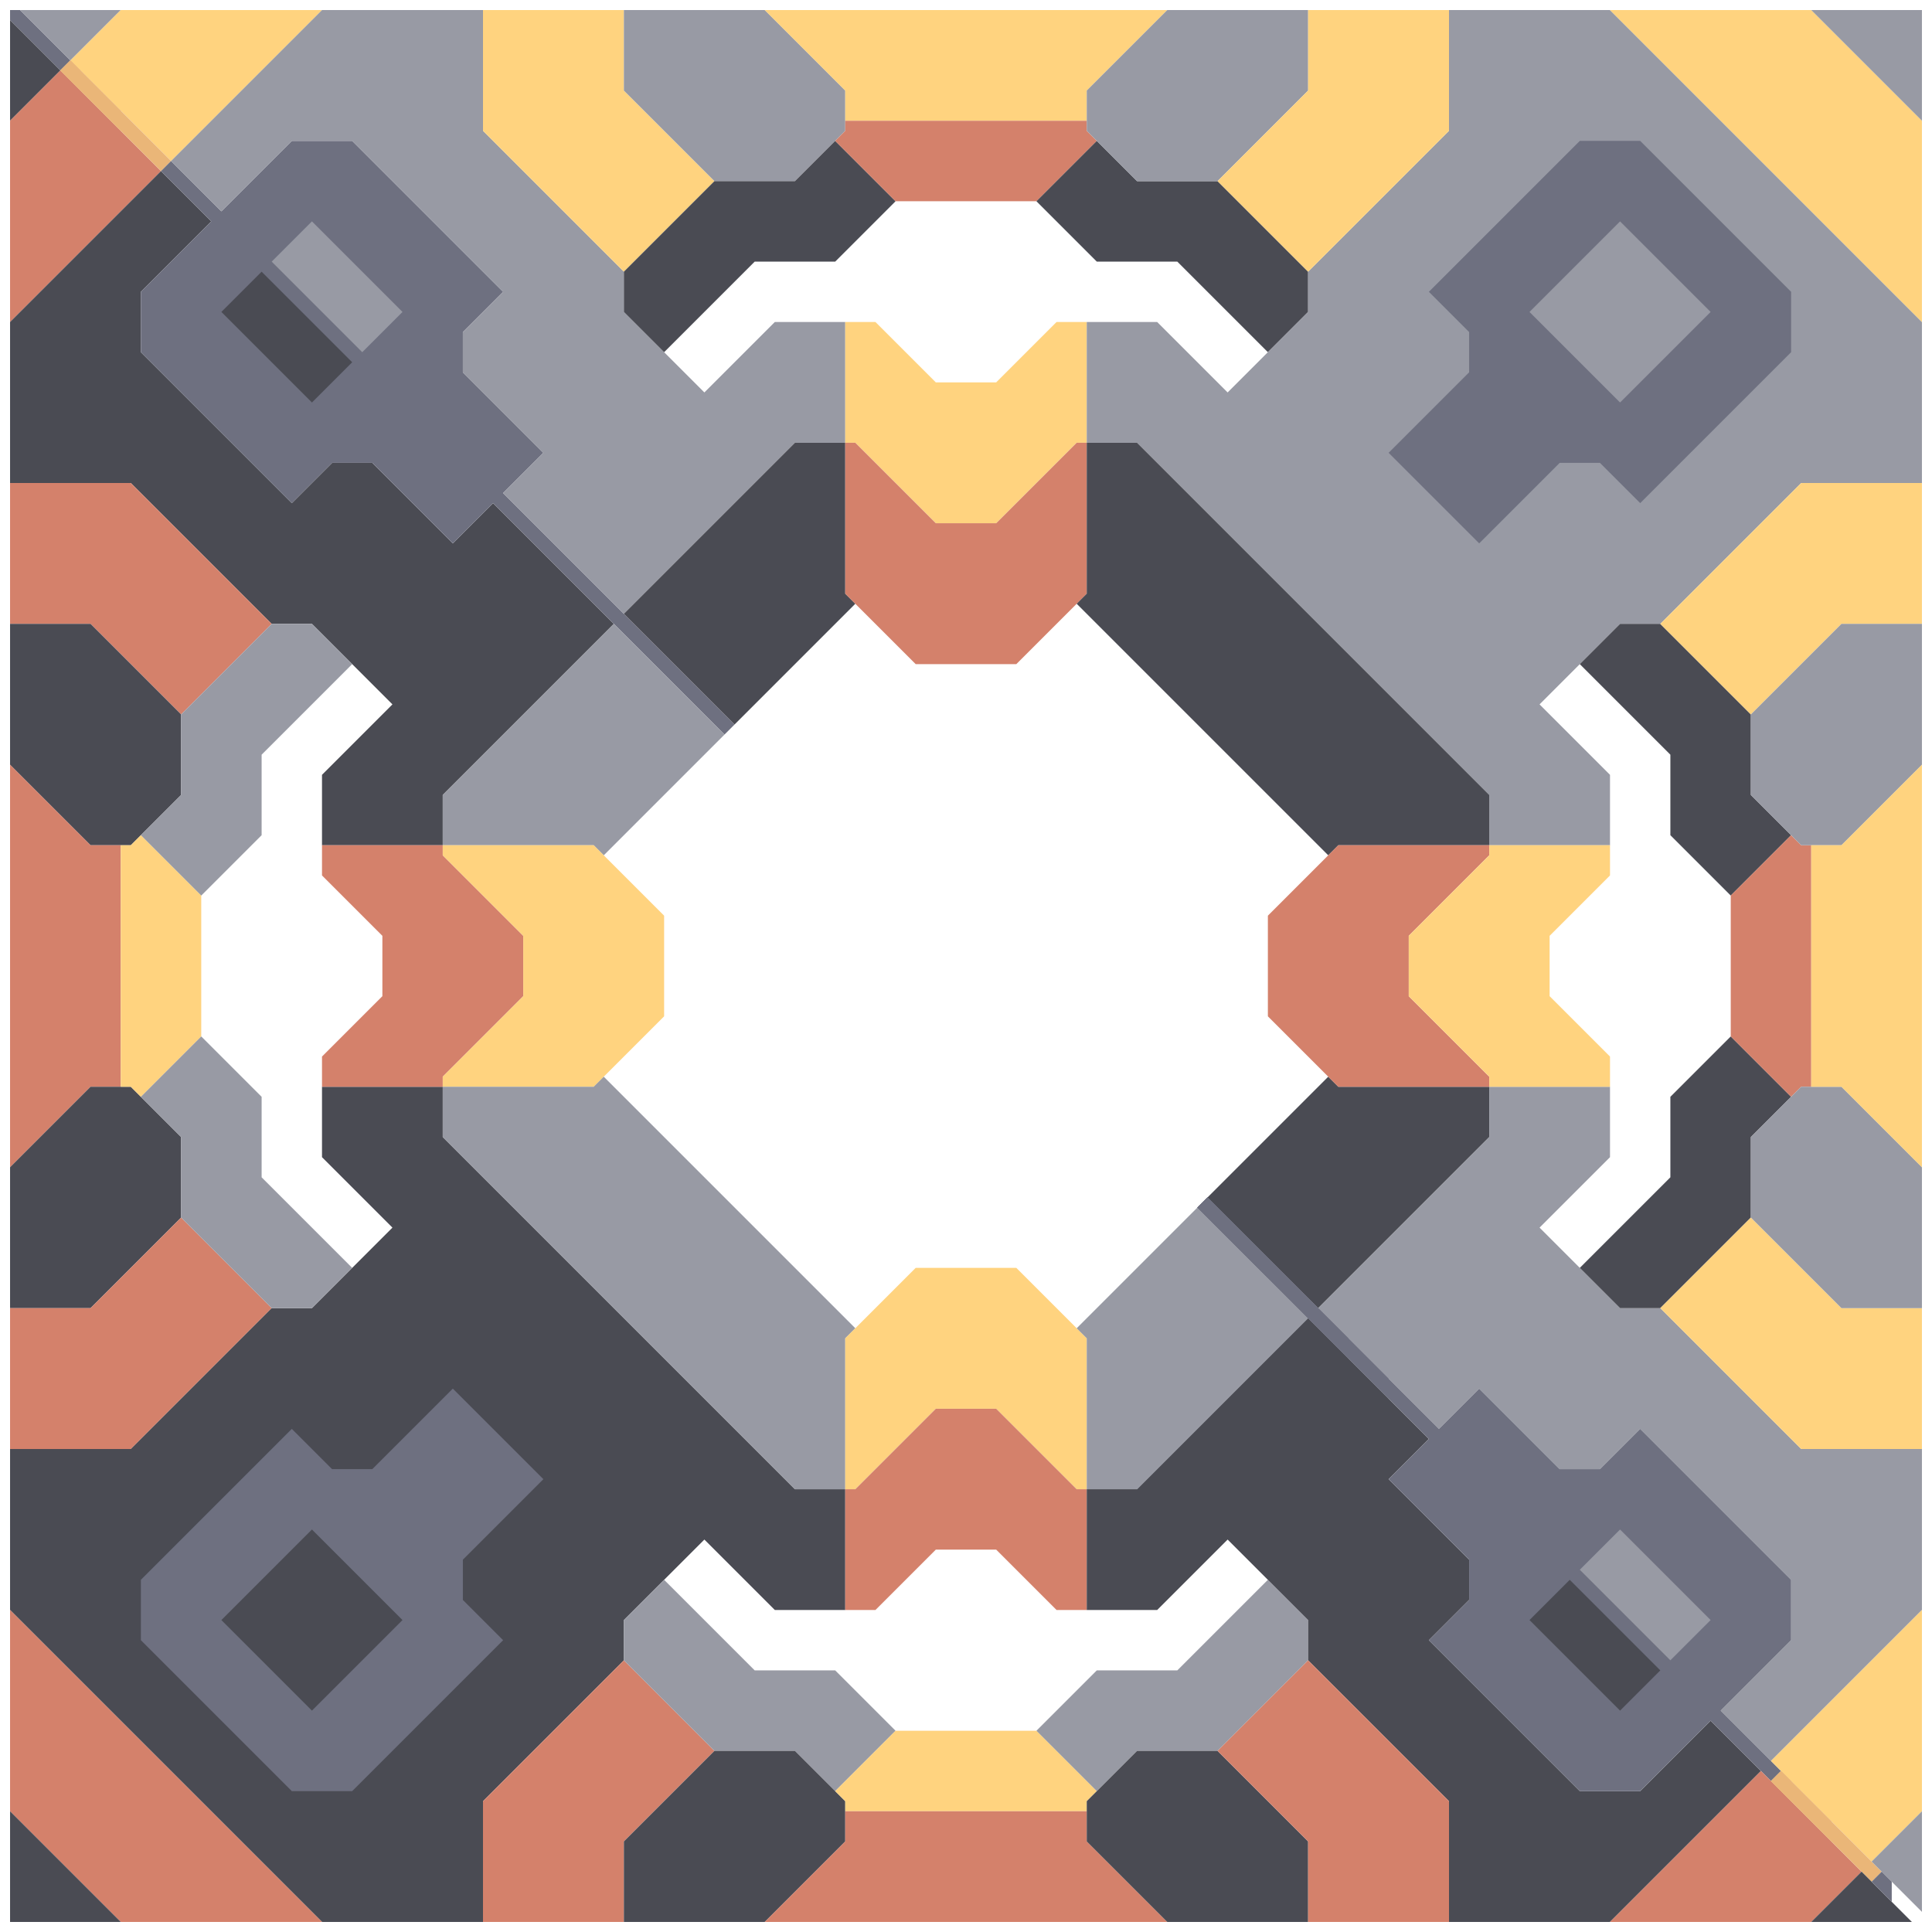 <svg xmlns="http://www.w3.org/2000/svg" width="96" height="96" style="fill-opacity:1;color-rendering:auto;color-interpolation:auto;text-rendering:auto;stroke:#000;stroke-linecap:square;stroke-miterlimit:10;shape-rendering:auto;stroke-opacity:1;fill:#000;stroke-dasharray:none;font-weight:400;stroke-width:1;font-family:&quot;Dialog&quot;;font-style:normal;stroke-linejoin:miter;font-size:12px;stroke-dashoffset:0;image-rendering:auto">
    <g style="stroke-linecap:round;fill:#6e7080;stroke:#6e7080">
        <path stroke="none" d="M.5 1V.5H1L3.5 3l-.5.5Z" style="stroke:none"/>
    </g>
    <g stroke="none" style="stroke-linecap:round;fill:#4a4b53;stroke:#4a4b53">
        <path d="M3 3.5.5 6V1Z" style="stroke:none"/>
        <path d="M.5 16V6L3 3.5l5 5Z" style="fill:#d4816b;stroke:none"/>
        <path d="M.5 24v-8L8 8.5l2.5 2.5L7 14.5v3l7.5 7.5 2-2h2l4 4 2-2 6 6-8.5 8.5V42h-6v-3.5l3.5-3.5-4-4h-2l-7-7Z" style="stroke:none"/>
        <path d="M.5 31v-7h6l7 7L9 35.5 4.5 31Z" style="fill:#d4816b;stroke:none"/>
        <path d="M.5 38v-7h4L9 35.5v4L6.5 42h-2Z" style="stroke:none"/>
        <path d="M4.5 42H6v12H4.5l-4 4V38Z" style="fill:#d4816b;stroke:none"/>
        <path d="M.5 65v-7l4-4h2L9 56.5v4L4.5 65Z" style="stroke:none"/>
        <path d="M.5 72v-7h4L9 60.5l4.5 4.5-7 7Z" style="fill:#d4816b;stroke:none"/>
        <path d="M.5 80v-8h6l7-7h2l4-4-3.5-3.5V54h6v2.5L39.5 74H42v6h-3.5L35 76.5l-4 4v2l-7 7v6h-8Z" style="stroke:none"/>
        <path d="M16 95.5H6L.5 90V80Z" style="fill:#d4816b;stroke:none"/>
        <path d="M6 95.5H.5V90Z" style="stroke:none"/>
        <path d="M1 .5h5L3.5 3Z" style="fill:#989aa4;stroke:none"/>
        <path d="m4 4.5-1-1 .5-.5.5.5Z" style="fill:#eab678;stroke:none"/>
        <path d="M3.5 3 6 .5h10L8.5 8Z" style="fill:#ffd37f;stroke:none"/>
        <path d="m6 6.5-3-3 .5-.5L6 5.5Z" style="fill:#eab678;stroke:none"/>
        <path d="m7 54.5-.5-.5H6V42h.5l.5-.5 3 3v7Z" style="fill:#ffd37f;stroke:none"/>
        <path d="M7 78.5v3l7.5 7.5h3l7.5-7.5-2-2v-2l4-4-4.5-4.5-4 4h-2l-2-2Z" style="stroke:none"/>
        <path d="m8.5 8-.5.5-5-5 .5-.5Z" style="fill:#eab678;stroke:none"/>
        <path d="M7 17.5v-3l3.5-3.5L8 8.5l.5-.5 2.5 2.5L14.5 7h3l7.5 7.5-2 2v2l4 4-2 2L36.5 36l-.5.5L24.5 25l-2 2-4-4h-2l-2 2Z" style="fill:#6e7080;stroke:none"/>
        <path d="m7 41.5 2-2v-4l4.5-4.5h2l2 2-4.5 4.5v4l-3 3Zm0 13 3-3 3 3v4l4.5 4.5-2 2h-2L9 60.5v-4Z" style="fill:#989aa4;stroke:none"/>
        <path d="M7 81.5v-3l7.5-7.5 2 2h2l4-4 4.5 4.5-4 4v2l2 2-7.5 7.5h-3Z" style="fill:#6e7080;stroke:none"/>
        <path d="M8.5 8 16 .5h8v6l7 7v2l4 4 3.5-3.5H42v6h-2.5L31 30.5l-6-6 2-2-4-4v-2l2-2L17.5 7h-3L11 10.5Z" style="fill:#989aa4;stroke:none"/>
        <path d="m11 15.5 4.5 4.5 2-2-4.5-4.5Zm0 65 4.5 4.5 4.5-4.5-4.5-4.5Z" style="fill:#6e7080;stroke:none"/>
        <path d="m11 15.5 2-2 4.5 4.5-2 2Zm0 65 4.5-4.5 4.5 4.5-4.5 4.5Z" style="stroke:none"/>
        <path d="m13.5 13 4.5 4.5 2-2-4.5-4.5Z" style="fill:#6e7080;stroke:none"/>
        <path d="m13.5 13 2-2 4.5 4.5-2 2Z" style="fill:#989aa4;stroke:none"/>
        <path d="M16 43.5V42h6v.5l4 4v3l-4 4v.5h-6v-1.5l3-3v-3Z" style="fill:#d4816b;stroke:none"/>
        <path d="M22 42v-2.5l8.5-8.5 5.5 5.5-6 6-.5-.5Z" style="fill:#989aa4;stroke:none"/>
        <path d="M22 42.5V42h7.5l3.5 3.5v5L29.5 54H22v-.5l4-4v-3Z" style="fill:#ffd37f;stroke:none"/>
        <path d="M22 56.5V54h7.5l.5-.5L42.5 66l-.5.5V74h-2.5Z" style="fill:#989aa4;stroke:none"/>
        <path d="M24 6.5v-6h7v4L35.5 9 31 13.5Z" style="fill:#ffd37f;stroke:none"/>
        <path d="M31 91.5v4h-7v-6l7-7 4.5 4.5Z" style="fill:#d4816b;stroke:none"/>
        <path d="M31 4.5v-4h7l4 4v2L39.5 9h-4Z" style="fill:#989aa4;stroke:none"/>
        <path d="M31 15.5v-2L35.5 9h4l2-2 3 3-3 3h-4L33 17.5Zm0 15 8.5-8.5H42v7.5l.5.5-6 6Z" style="stroke:none"/>
        <path d="M31 82.5v-2l2-2 4.5 4.5h4l3 3-3 3-2-2h-4Z" style="fill:#989aa4;stroke:none"/>
        <path d="M38 95.5h-7v-4l4.5-4.5h4l2.5 2.5v2Z" style="stroke:none"/>
        <path d="M38 .5h20l-4 4V6H42V4.5Z" style="fill:#ffd37f;stroke:none"/>
        <path d="m41.5 7 .5-.5V6h12v.5l.5.5-3 3h-7Z" style="fill:#d4816b;stroke:none"/>
        <path d="M42.5 22H42v-6h1.5l3 3h3l3-3H54v6h-.5l-4 4h-3Z" style="fill:#ffd37f;stroke:none"/>
        <path d="M46.5 26h3l4-4h.5v7.5L50.5 33h-5L42 29.5V22h.5Z" style="fill:#d4816b;stroke:none"/>
        <path d="M42.5 74H42v-7.5l3.5-3.5h5l3.5 3.5V74h-.5l-4-4h-3Z" style="fill:#ffd37f;stroke:none"/>
        <path d="M42 80v-6h.5l4-4h3l4 4h.5v6h-1.5l-3-3h-3l-3 3Z" style="fill:#d4816b;stroke:none"/>
        <path d="M42 90v-.5l-.5-.5 3-3h7l3 3-.5.5v.5Z" style="fill:#ffd37f;stroke:none"/>
        <path d="m51.5 10 3-3 2 2h4l4.5 4.5v2l-2 2-4.5-4.5h-4Z" style="stroke:none"/>
        <path d="m51.5 86 3-3h4l4.5-4.5 2 2v2L60.5 87h-4l-2 2Z" style="fill:#989aa4;stroke:none"/>
        <path d="m54 91.5 4 4H38l4-4V90h12Z" style="fill:#d4816b;stroke:none"/>
        <path d="M54 6.5v-2l4-4h7v4L60.5 9h-4ZM54 22v-6h3.5l3.5 3.5 4-4v-2l7-7v-6h8L95.5 16v8h-6l-7 7h-2l-4 4 3.5 3.5V42h-6v-2.5L56.5 22Z" style="fill:#989aa4;stroke:none"/>
        <path d="m53.5 30 .5-.5V22h2.5L74 39.5V42h-7.5l-.5.5Z" style="stroke:none"/>
        <path d="M54 74v-7.5l-.5-.5 6-6 5.5 5.5-8.5 8.5Z" style="fill:#989aa4;stroke:none"/>
        <path d="M54 80v-6h2.5l8.5-8.5 6 6-2 2 4 4v2l-2 2 7.5 7.5h3l3.5-3.5 2.5 2.5-7.5 7.5h-8v-6l-7-7v-2l-4-4-3.5 3.5Zm0 11.5v-2l2.5-2.5h4l4.5 4.5v4h-7Zm6-32 6-6 .5.5H74v2.5L65.5 65Z" style="stroke:none"/>
        <path d="M61 61.5 59.5 60l.5-.5 1 1Z" style="fill:#6e7080;stroke:none"/>
        <path d="M60.5 9 65 4.5v-4h7v6l-7 7Z" style="fill:#ffd37f;stroke:none"/>
        <path d="m60.5 87 4.5-4.5 7 7v6h-7v-4Z" style="fill:#d4816b;stroke:none"/>
        <path d="M63 63.5 59.5 60l.5-.5 3 3Z" style="fill:#6e7080;stroke:none"/>
        <path d="M63 50.5v-5l3.5-3.5H74v.5l-4 4v3l4 4v.5h-7.5Z" style="fill:#d4816b;stroke:none"/>
        <path d="M65 65.5 59.5 60l.5-.5 5 5Z" style="fill:#6e7080;stroke:none"/>
        <path d="m65.5 65 8.5-8.5V54h6v3.5L76.5 61l4 4h2l7 7h6v8L88 87.5 85.5 85l3.5-3.5v-3L81.5 71l-2 2h-2l-4-4-2 2Z" style="fill:#989aa4;stroke:none"/>
        <path d="M67 67.5 59.5 60l.5-.5 7 7Z" style="fill:#6e7080;stroke:none"/>
        <path d="m69 22.5 4.5 4.5 4-4h2l2 2 7.5-7.5v-3L81.5 7h-3L71 14.5l2 2v2Z" style="fill:#989aa4;stroke:none"/>
        <path d="M69 69.5 59.5 60l.5-.5 9 9Zm0-47 4-4v-2l-2-2L78.5 7h3l7.5 7.5v3L81.5 25l-2-2h-2l-4 4Z" style="fill:#6e7080;stroke:none"/>
        <path d="m69 73.5 2-2L59.5 60l.5-.5L71.5 71l2-2 4 4h2l2-2 7.5 7.5v3L85.5 85l3 3-.5.5-3-3-3.5 3.5h-3L71 81.5l2-2v-2Z" style="fill:#6e7080;stroke:none"/>
        <path d="M70 49.5v-3l4-4V42h6v1.5l-3 3v3l3 3V54h-6v-.5Z" style="fill:#ffd37f;stroke:none"/>
        <path d="m76 15.5 4.5 4.5 4.5-4.5-4.5-4.5Zm0 65 4.5 4.5 2-2-4.5-4.5Z" style="fill:#6e7080;stroke:none"/>
        <path d="m76 15.5 4.5-4.5 4.5 4.5-4.5 4.5Z" style="fill:#989aa4;stroke:none"/>
        <path d="m76 80.5 2-2 4.5 4.5-2 2Z" style="stroke:none"/>
        <path d="m78.5 78 4.5 4.5 2-2-4.5-4.5Z" style="fill:#6e7080;stroke:none"/>
        <path d="m78.5 33 2-2h2l4.5 4.5v4l2 2-3 3-3-3v-4Zm0 30 4.5-4.5v-4l3-3 3 3-2 2v4L82.5 65h-2Z" style="stroke:none"/>
        <path d="m78.5 78 2-2 4.5 4.5-2 2Z" style="fill:#989aa4;stroke:none"/>
        <path d="M80 .5h10L95.5 6v10ZM82.5 31l7-7h6v7h-4L87 35.5Zm0 34 4.5-4.5 4.5 4.5h4v7h-6Z" style="fill:#ffd37f;stroke:none"/>
        <path d="M86 51.5v-7l3-3 .5.5h.5v12h-.5l-.5.5Z" style="fill:#d4816b;stroke:none"/>
        <path d="M87 39.5v-4l4.5-4.5h4v7l-4 4h-2Zm0 21v-4l2.5-2.5h2l4 4v7h-4Z" style="fill:#989aa4;stroke:none"/>
        <path d="M92.5 93 90 95.5H80l7.5-7.5Z" style="fill:#d4816b;stroke:none"/>
        <path d="m88 87.5 7.5-7.5v10L93 92.5Z" style="fill:#ffd37f;stroke:none"/>
        <path d="m89 89.5-1-1 .5-.5.5.5Z" style="fill:#eab678;stroke:none"/>
        <path d="M90 .5h5.5V6Z" style="fill:#989aa4;stroke:none"/>
        <path d="M90 54V42h1.5l4-4v20l-4-4Z" style="fill:#ffd37f;stroke:none"/>
        <path d="m91 91.5-3-3 .5-.5 2.5 2.5Z" style="fill:#eab678;stroke:none"/>
        <path d="m93.5 93-.5.5-5-5 .5-.5Z" style="fill:#eab678;stroke:none"/>
        <path d="M95 95.5h-5l2.5-2.5Z" style="stroke:none"/>
        <path d="m93 92.5 2.5-2.5v5Z" style="fill:#989aa4;stroke:none"/>
        <path d="m94 94.5-1-1 .5-.5.5.5Z" style="fill:#6e7080;stroke:none"/>
    </g>
</svg>
